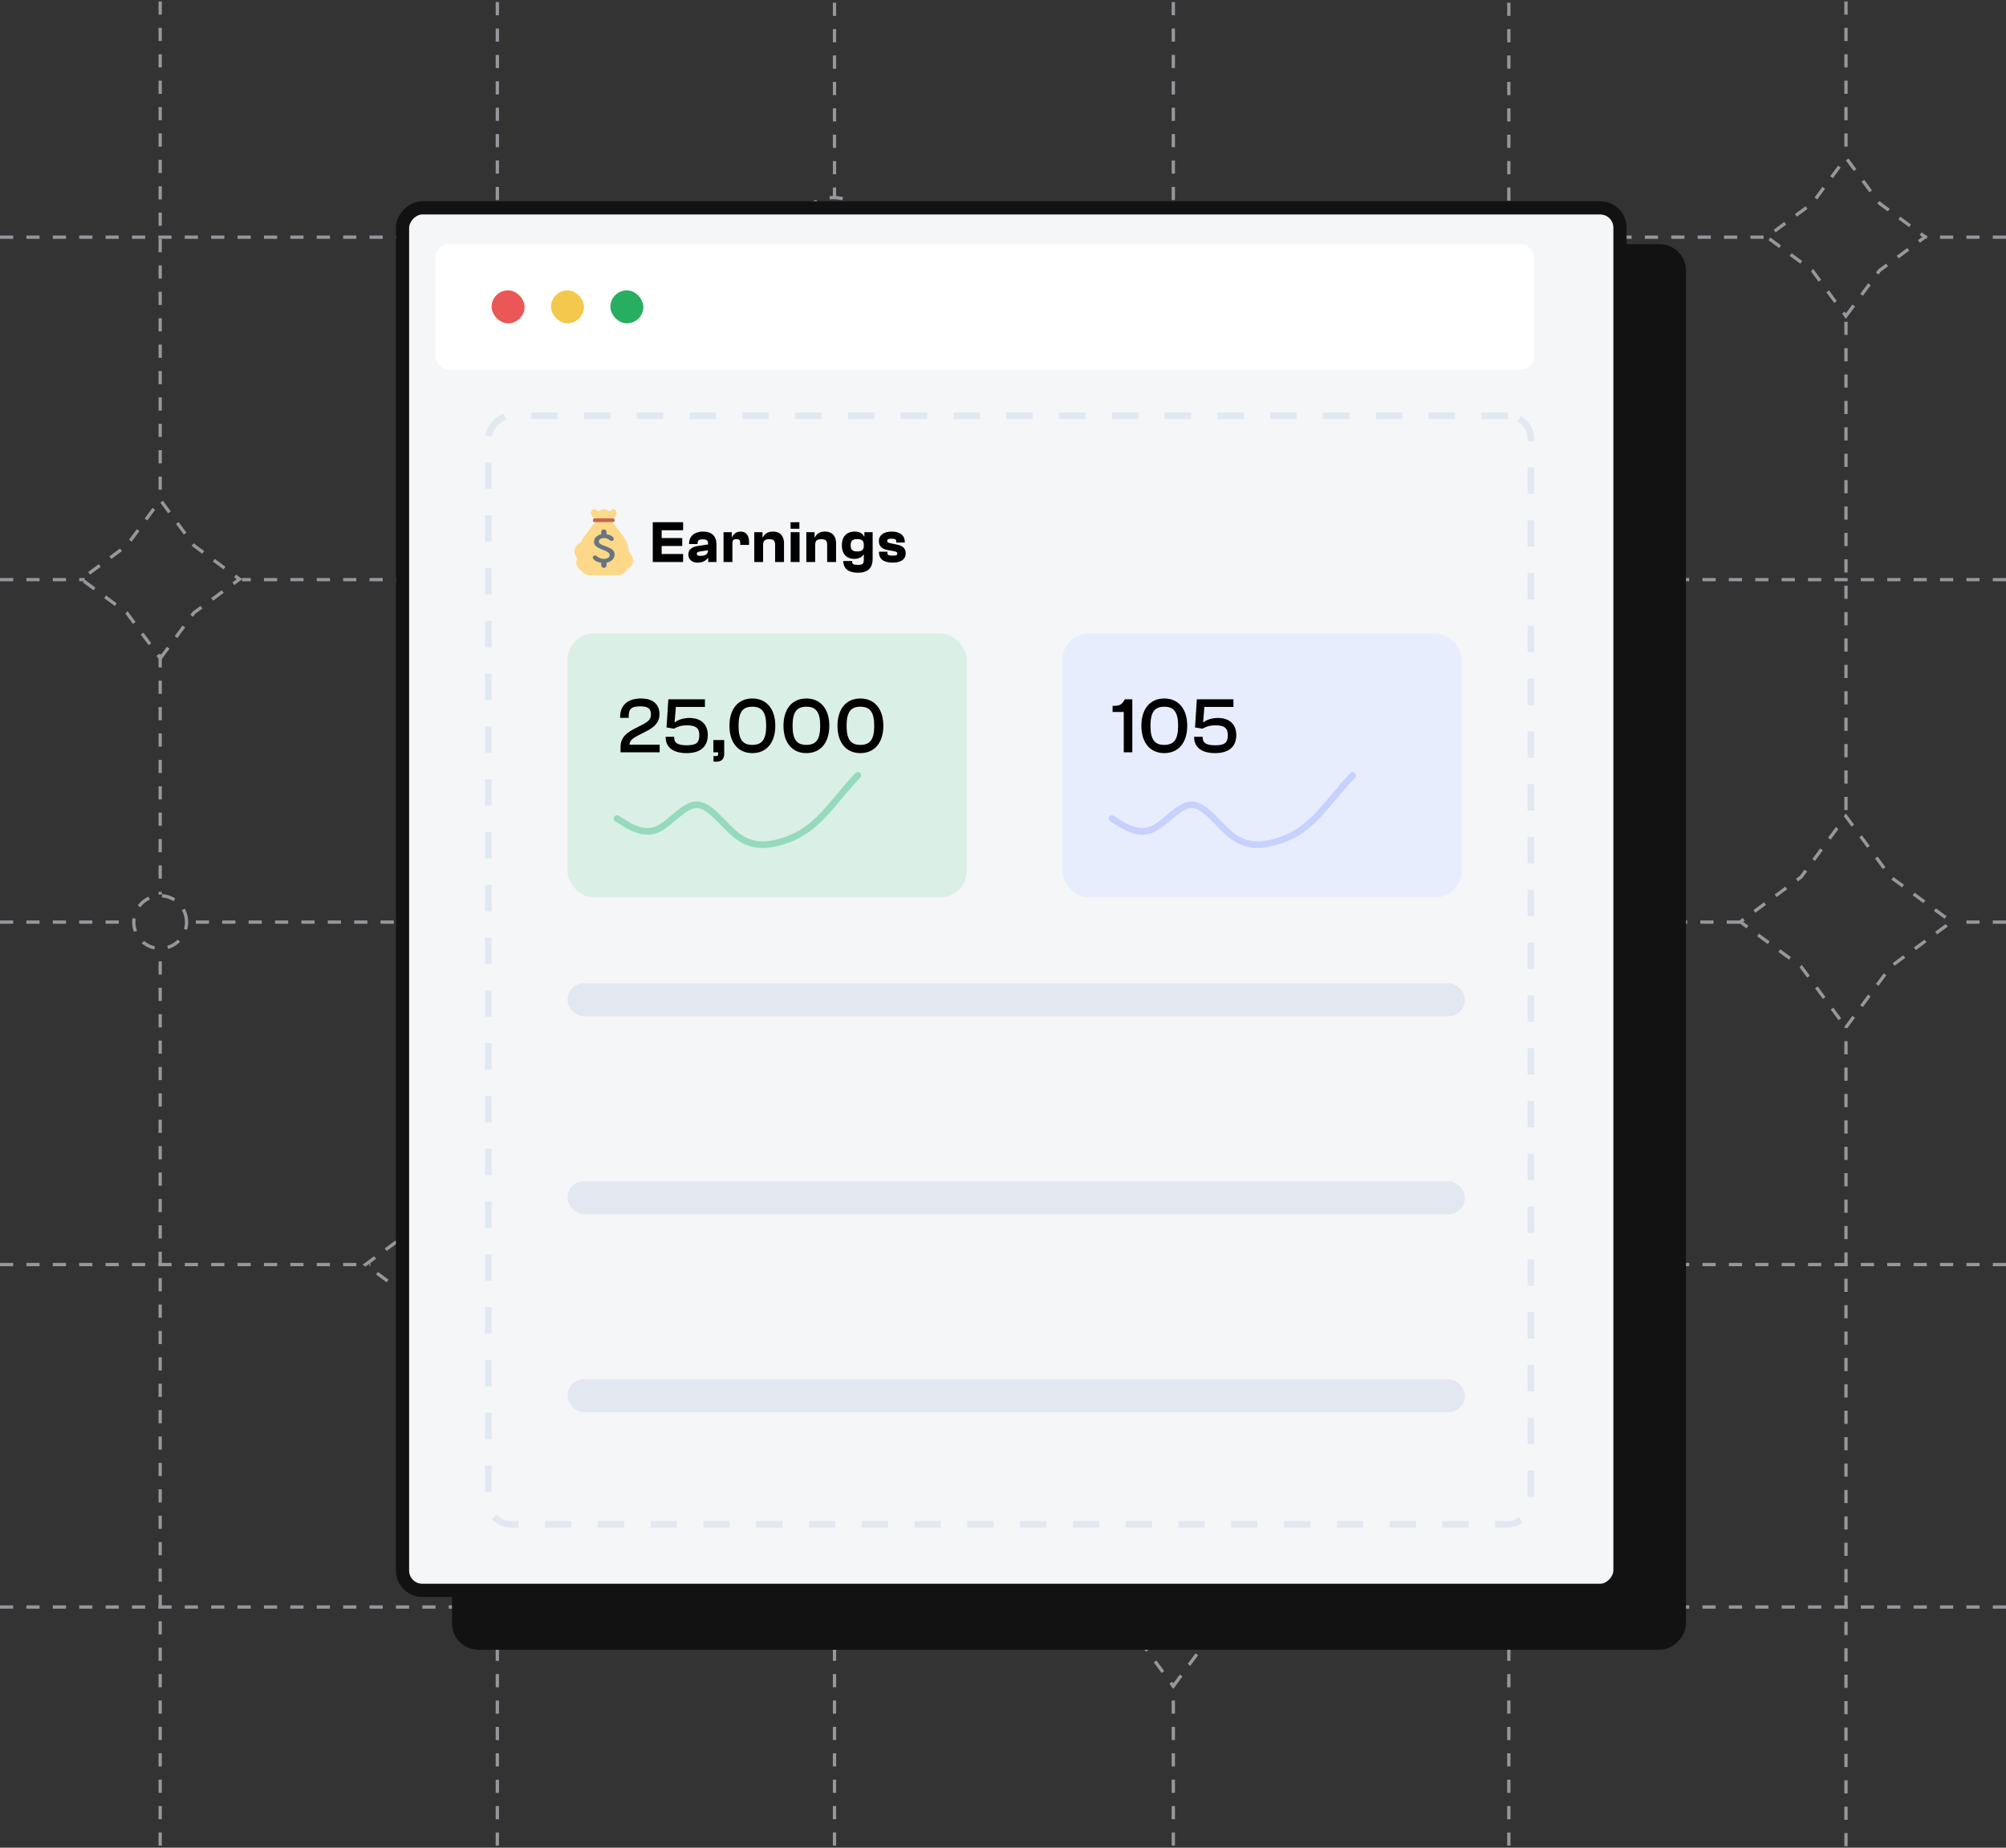 <svg width="608" height="560" viewBox="0 0 608 560" fill="none" xmlns="http://www.w3.org/2000/svg">
<rect x="0" y="0" width="608" height="560" fill="#333333" stroke="none"/>
<path d="M559.504 -31.556L559.504 47.084M559.504 591.557L559.504 311.247M559.504 245.505L559.504 97.287" stroke="#97969C" stroke-dasharray="4 4"/>
<path d="M457.312 -31.179L457.313 370.867M457.313 591.382L457.313 395.539" stroke="#97969C" stroke-dasharray="4 4"/>
<path d="M355.621 -31.368L355.621 133.425M355.621 591.379L355.621 510.133M355.621 216.14L355.621 460.535" stroke="#97969C" stroke-dasharray="4 4"/>
<path d="M252.93 -31.179L252.93 59.565M252.93 591.375L252.93 83.867" stroke="#97969C" stroke-dasharray="4 4"/>
<path d="M150.739 -31.366L150.738 342.326M150.738 591.383L150.738 425.4" stroke="#97969C" stroke-dasharray="4 4"/>
<path d="M48.547 -31.558L48.547 152.27M48.547 591.372L48.547 288.354M48.547 198.289L48.547 271.121" stroke="#97969C" stroke-dasharray="4 4"/>
<path d="M0 487.054L330.227 487.054M608 487.054L379.607 487.054" stroke="#97969C" stroke-dasharray="4 4"/>
<path d="M0 383.261H112.263M608 383.261L469.346 383.261M190.468 383.261H444.674" stroke="#97969C" stroke-dasharray="4 4"/>
<path d="M0 175.675H25.672M608 175.675L396.708 175.675M316 175.675L73.358 175.675" stroke="#97969C" stroke-dasharray="4 4"/>
<path d="M0 279.468H39.48M608 279.468H592.678M527.354 279.468L57.12 279.468" stroke="#97969C" stroke-dasharray="4 4"/>
<path d="M0 71.882L239.558 71.882M608 71.882H582.879M534.54 71.882L265.522 71.882" stroke="#97969C" stroke-dasharray="4 4"/>
<path d="M355.621 511.034L365.803 497.217L379.621 487.034L365.803 476.852L355.621 463.034L345.439 476.852L331.621 487.034L345.439 497.217L355.621 511.034Z" stroke="#97969C" stroke-dasharray="4 4"/>
<path d="M559.48 95.8L569.663 81.982L583.48 71.8L569.663 61.617L559.48 47.8L549.298 61.617L535.48 71.8L549.298 81.982L559.48 95.8Z" stroke="#97969C" stroke-dasharray="4 4"/>
<path d="M48.602 199.53L58.784 185.713L72.602 175.53L58.784 165.348L48.602 151.53L38.419 165.348L24.602 175.53L38.419 185.713L48.602 199.53Z" stroke="#97969C" stroke-dasharray="4 4"/>
<path d="M559.469 311.384L573.045 292.96L591.469 279.384L573.045 265.807L559.469 247.384L545.892 265.807L527.469 279.384L545.892 292.96L559.469 311.384Z" stroke="#97969C" stroke-dasharray="4 4"/>
<path d="M150.754 423.29L167.724 400.261L190.754 383.29L167.724 366.319L150.754 343.29L133.783 366.319L110.754 383.29L133.783 400.261L150.754 423.29Z" stroke="#97969C" stroke-dasharray="4 4"/>
<path d="M355.621 215.681L372.592 192.651L395.621 175.681L372.592 158.71L355.621 135.681L338.651 158.71L315.621 175.681L338.651 192.651L355.621 215.681Z" stroke="#97969C" stroke-dasharray="4 4"/>
<circle cx="12" cy="12" r="12" transform="matrix(1 0 0 -1 445.246 395.261)" stroke="#97969C" stroke-dasharray="4 4"/>
<circle cx="8" cy="8" r="8" transform="matrix(1 0 0 -1 40.547 287.468)" stroke="#97969C" stroke-dasharray="4 4"/>
<circle cx="12" cy="12" r="12" transform="matrix(1 0 0 -1 240.598 83.882)" stroke="#97969C" stroke-dasharray="4 4"/>
<rect x="-2" y="2" width="370" height="422" rx="6" transform="matrix(-1 0 0 1 507 74)" fill="#121212"/>
<rect x="-2" y="2" width="370" height="422" rx="6" transform="matrix(-1 0 0 1 507 74)" stroke="#121212" stroke-width="4"/>
<rect x="-2" y="2" width="369" height="419" rx="6" transform="matrix(-1 0 0 1 489 61)" fill="#F5F6F8"/>
<rect x="-2" y="2" width="369" height="419" rx="6" transform="matrix(-1 0 0 1 489 61)" stroke="#121212" stroke-width="4"/>
<g clip-path="url(#clip0_514_16981)">
<rect x="132" y="74" width="333" height="38" rx="4" fill="white"/>
<rect x="149" y="88" width="10" height="10" rx="5" fill="#EB5757"/>
<rect x="167" y="88" width="10" height="10" rx="5" fill="#F2C94C"/>
<rect x="185" y="88" width="10" height="10" rx="5" fill="#27AE60"/>
</g>
<rect x="-1" y="1" width="316" height="336" rx="7" transform="matrix(-1 0 0 1 463 125)" fill="#F5F6F8"/>
<path d="M207.044 170.338V167.908H200.546V165.478H206.774V163.066H200.546V160.708H207.044V158.278H197.846V170.338H207.044ZM211.47 170.518C213.144 170.518 214.062 169.78 214.548 169.114H214.656V170.338H217.158V164.974C217.158 162.562 215.754 161.104 213.09 161.104C210.534 161.104 208.86 162.526 208.86 164.686V164.884H211.434V164.686C211.434 163.768 211.866 163.462 212.964 163.462C214.026 163.462 214.602 163.66 214.602 164.722V165.01L211.506 165.478C209.634 165.766 208.626 166.63 208.626 168.034C208.626 169.672 209.868 170.518 211.47 170.518ZM211.2 167.818C211.2 167.44 211.452 167.26 212.01 167.17L214.602 166.774C214.602 168.178 213.468 168.466 212.37 168.466C211.578 168.466 211.2 168.304 211.2 167.818ZM221.981 170.338V164.668C221.981 163.678 222.377 163.39 223.205 163.39C224.051 163.39 224.357 163.696 224.357 164.668V165.154H227.039V164.326C227.039 162.508 226.337 161.104 224.447 161.104C223.169 161.104 222.359 161.824 221.909 162.742H221.801V161.284H219.299V170.338H221.981ZM231.292 170.338V165.208C231.292 163.84 231.85 163.426 233.146 163.426C234.514 163.426 234.928 163.876 234.928 165.136V170.338H237.628V164.596C237.628 162.67 236.62 161.104 234.262 161.104C232.678 161.104 231.706 161.842 231.22 162.868H231.112V161.284H228.61V170.338H231.292ZM242.288 160.258V158.278H239.606L239.642 160.258H242.288ZM242.342 170.338V161.284H239.642V170.338H242.342ZM247.067 170.338V165.208C247.067 163.84 247.625 163.426 248.921 163.426C250.289 163.426 250.703 163.876 250.703 165.136V170.338H253.403V164.596C253.403 162.67 252.395 161.104 250.037 161.104C248.453 161.104 247.481 161.842 246.995 162.868H246.887V161.284H244.385V170.338H247.067ZM258.982 169.384C260.35 169.384 261.304 168.772 261.7 168.07H261.808V169.474C261.808 170.878 261.52 171.202 260.098 171.202C258.55 171.202 258.28 170.968 258.28 170.032H255.598C255.598 172.336 257.182 173.578 260.008 173.578C262.924 173.578 264.49 172.282 264.49 169.33V161.284H261.988V162.598H261.898C261.412 161.608 260.386 161.104 259.09 161.104C256.516 161.104 255.148 162.742 255.148 165.262C255.148 167.782 256.48 169.384 258.982 169.384ZM257.83 165.262C257.83 163.984 258.28 163.39 259.828 163.39C261.124 163.39 261.808 163.84 261.808 164.992V165.532C261.808 166.684 261.106 167.134 259.81 167.134C258.28 167.134 257.83 166.54 257.83 165.262ZM270.625 170.518C273.127 170.518 274.513 169.438 274.513 167.746C274.513 166.27 273.721 165.406 271.813 165.046L270.157 164.704C269.077 164.488 268.915 164.362 268.915 163.93C268.915 163.498 269.167 163.264 270.247 163.264C271.399 163.264 271.651 163.588 271.651 164.182V164.434H274.225V164.182C274.225 162.148 272.533 161.104 270.319 161.104C267.745 161.104 266.377 162.292 266.377 163.966C266.377 165.64 267.349 166.396 269.131 166.72L270.499 166.972C271.705 167.188 271.957 167.296 271.957 167.782C271.957 168.232 271.777 168.394 270.679 168.394C269.365 168.394 268.969 168.25 268.969 167.584V167.206H266.395V167.26C266.395 169.456 267.781 170.518 270.625 170.518Z" fill="black"/>
<g clip-path="url(#clip1_514_16981)">
<path d="M190.721 167.637C190.389 163.96 188.556 162.116 188.556 162.116L185.222 157.671H180.778L177.444 162.116C177.444 162.116 176.656 162.912 176.018 164.491C174.913 164.857 174.111 165.887 174.111 167.116C174.111 167.92 174.458 168.639 175.005 169.146C174.796 169.536 174.667 169.975 174.667 170.449C174.667 171.537 175.298 172.469 176.208 172.925C176.921 173.992 177.873 174.338 178.556 174.338H187.444C188.211 174.338 189.318 173.905 190.043 172.499C191.116 172.115 191.889 171.099 191.889 169.893C191.889 168.961 191.426 168.141 190.721 167.637ZM183 157.671C183.306 157.671 183.588 157.583 183.833 157.44C184.079 157.583 184.362 157.671 184.667 157.671C185.587 157.671 186.889 156.369 186.889 155.449C186.889 155.449 186.889 154.338 185.778 154.338C185.34 154.338 185.222 154.893 184.667 154.893C184.111 154.893 184.111 154.338 183 154.338C181.889 154.338 181.889 154.893 181.333 154.893C180.778 154.893 180.661 154.338 180.222 154.338C179.111 154.338 179.111 155.449 179.111 155.449C179.111 156.369 180.413 157.671 181.333 157.671C181.638 157.671 181.921 157.583 182.167 157.44C182.413 157.583 182.695 157.671 183 157.671Z" fill="#FDD888"/>
<path d="M186.333 157.671C186.333 157.977 186.085 158.226 185.778 158.226H180.222C179.916 158.226 179.667 157.977 179.667 157.671C179.667 157.364 179.916 157.115 180.222 157.115H185.778C186.085 157.115 186.333 157.364 186.333 157.671Z" fill="#BF6952"/>
<path d="M186.278 167.973C186.278 165.485 181.511 165.648 181.511 164.147C181.511 163.42 182.234 163.065 183.073 163.065C184.483 163.065 184.734 163.937 185.372 163.937C185.824 163.937 186.042 163.663 186.042 163.356C186.042 162.643 184.917 162.103 183.839 161.916V161.227C183.839 160.798 183.478 160.449 183.031 160.449C182.584 160.449 182.222 160.798 182.222 161.227V161.94C181.047 162.197 180.035 162.981 180.035 164.26C180.035 166.648 184.801 166.551 184.801 168.229C184.801 168.811 184.147 169.392 183.073 169.392C181.461 169.392 180.924 168.343 180.27 168.343C179.951 168.343 179.666 168.6 179.666 168.989C179.666 169.608 180.743 170.351 182.223 170.558L182.223 170.564V171.34C182.223 171.769 182.585 172.118 183.032 172.118C183.478 172.118 183.84 171.769 183.84 171.34V170.564C183.84 170.554 183.836 170.547 183.835 170.539C185.167 170.3 186.278 169.465 186.278 167.973Z" fill="#67757F"/>
</g>
<rect x="-1" y="1" width="316" height="336" rx="7" transform="matrix(-1 0 0 1 463 125)" stroke="#E1E8F2" stroke-width="2" stroke-dasharray="8 8"/>
<rect x="172" y="192" width="121" height="80" rx="8" fill="#DAEFE6"/>
<path d="M187 248.085L189.028 249.336C191.056 250.588 195.111 253.091 199.167 251.379C203.222 249.668 207.278 243.742 211.333 243.898C215.389 244.054 219.444 250.293 223.5 253.374C227.556 256.456 231.611 256.38 235.667 255.391C239.722 254.403 243.778 252.502 247.833 248.681C251.889 244.861 255.944 239.12 260 235" stroke="#95DABC" stroke-width="2" stroke-linecap="round"/>
<path d="M199.936 228.015V225.687H190.792C190.792 224.367 192.04 223.599 193.672 222.759L196.024 221.559C198.088 220.503 199.888 219.087 199.888 216.447C199.888 213.783 198.232 211.695 194.272 211.695C189.832 211.695 187.96 214.191 187.96 217.191V217.575H190.552V217.239C190.552 215.031 191.152 214.071 194.08 214.071C196.744 214.071 197.296 215.055 197.296 216.543C197.296 217.911 196.6 218.631 194.872 219.543L192.4 220.815C190.144 221.967 188.08 223.359 188.08 226.407V228.015H199.936ZM208.09 228.255C212.53 228.255 214.522 226.095 214.522 222.759C214.522 219.519 212.434 217.599 209.002 217.599C206.89 217.599 205.378 218.247 204.538 218.943H204.466L204.85 214.263H213.658V211.935H202.57L202.018 220.479L204.298 220.839C205.09 220.383 206.242 219.831 208.21 219.831C210.922 219.831 211.954 220.671 211.954 222.831C211.954 225.087 211.018 225.879 208.186 225.879C205.522 225.879 204.322 225.255 204.322 223.455V223.311H201.754V223.455C201.754 226.407 203.914 228.255 208.09 228.255ZM217.126 230.847C218.638 230.847 219.502 230.079 219.502 228.471V224.295H216.214V228.015H217.678V228.519C217.678 229.047 217.462 229.143 217.054 229.143H216.262V230.847H217.126ZM228.026 228.255C232.346 228.255 234.986 225.063 234.986 219.975C234.986 214.887 232.346 211.695 228.026 211.695C223.706 211.695 221.09 214.887 221.09 219.975C221.09 225.063 223.706 228.255 228.026 228.255ZM228.026 225.759C225.17 225.759 223.85 224.223 223.85 219.975C223.85 215.727 225.17 214.191 228.026 214.191C230.882 214.191 232.226 215.727 232.226 219.975C232.226 224.223 230.882 225.759 228.026 225.759ZM244.398 228.255C248.718 228.255 251.358 225.063 251.358 219.975C251.358 214.887 248.718 211.695 244.398 211.695C240.078 211.695 237.462 214.887 237.462 219.975C237.462 225.063 240.078 228.255 244.398 228.255ZM244.398 225.759C241.542 225.759 240.222 224.223 240.222 219.975C240.222 215.727 241.542 214.191 244.398 214.191C247.254 214.191 248.598 215.727 248.598 219.975C248.598 224.223 247.254 225.759 244.398 225.759ZM260.769 228.255C265.089 228.255 267.729 225.063 267.729 219.975C267.729 214.887 265.089 211.695 260.769 211.695C256.449 211.695 253.833 214.887 253.833 219.975C253.833 225.063 256.449 228.255 260.769 228.255ZM260.769 225.759C257.913 225.759 256.593 224.223 256.593 219.975C256.593 215.727 257.913 214.191 260.769 214.191C263.625 214.191 264.969 215.727 264.969 219.975C264.969 224.223 263.625 225.759 260.769 225.759Z" fill="black"/>
<rect x="322" y="192" width="121" height="80" rx="8" fill="#E8EDFE"/>
<path d="M337 248.085L339.028 249.336C341.056 250.588 345.111 253.091 349.167 251.379C353.222 249.668 357.278 243.742 361.333 243.898C365.389 244.054 369.444 250.293 373.5 253.374C377.556 256.456 381.611 256.38 385.667 255.391C389.722 254.403 393.778 252.502 397.833 248.681C401.889 244.861 405.944 239.12 410 235" stroke="#C6D1FD" stroke-width="2" stroke-linecap="round"/>
<path d="M343.192 228.015V211.935H340.912C340.24 213.375 339.352 213.927 337.84 213.927H337.216V215.775H340.6V228.015H343.192ZM352.877 228.255C357.197 228.255 359.837 225.063 359.837 219.975C359.837 214.887 357.197 211.695 352.877 211.695C348.557 211.695 345.941 214.887 345.941 219.975C345.941 225.063 348.557 228.255 352.877 228.255ZM352.877 225.759C350.021 225.759 348.701 224.223 348.701 219.975C348.701 215.727 350.021 214.191 352.877 214.191C355.733 214.191 357.077 215.727 357.077 219.975C357.077 224.223 355.733 225.759 352.877 225.759ZM368.274 228.255C372.714 228.255 374.706 226.095 374.706 222.759C374.706 219.519 372.618 217.599 369.186 217.599C367.074 217.599 365.562 218.247 364.722 218.943H364.65L365.034 214.263H373.842V211.935H362.754L362.202 220.479L364.482 220.839C365.274 220.383 366.426 219.831 368.394 219.831C371.106 219.831 372.138 220.671 372.138 222.831C372.138 225.087 371.202 225.879 368.37 225.879C365.706 225.879 364.506 225.255 364.506 223.455V223.311H361.938V223.455C361.938 226.407 364.098 228.255 368.274 228.255Z" fill="black"/>
<rect x="172" y="298" width="272" height="10" rx="5" fill="#E3E7EF"/>
<rect x="172" y="358" width="272" height="10" rx="5" fill="#E3E7EF"/>
<rect x="172" y="418" width="272" height="10" rx="5" fill="#E3E7EF"/>
<defs>
<clipPath id="clip0_514_16981">
<rect x="132" y="74" width="333" height="38" rx="4" fill="white"/>
</clipPath>
<clipPath id="clip1_514_16981">
<rect width="20" height="20" fill="white" transform="translate(173 154.338)"/>
</clipPath>
</defs>
</svg>
